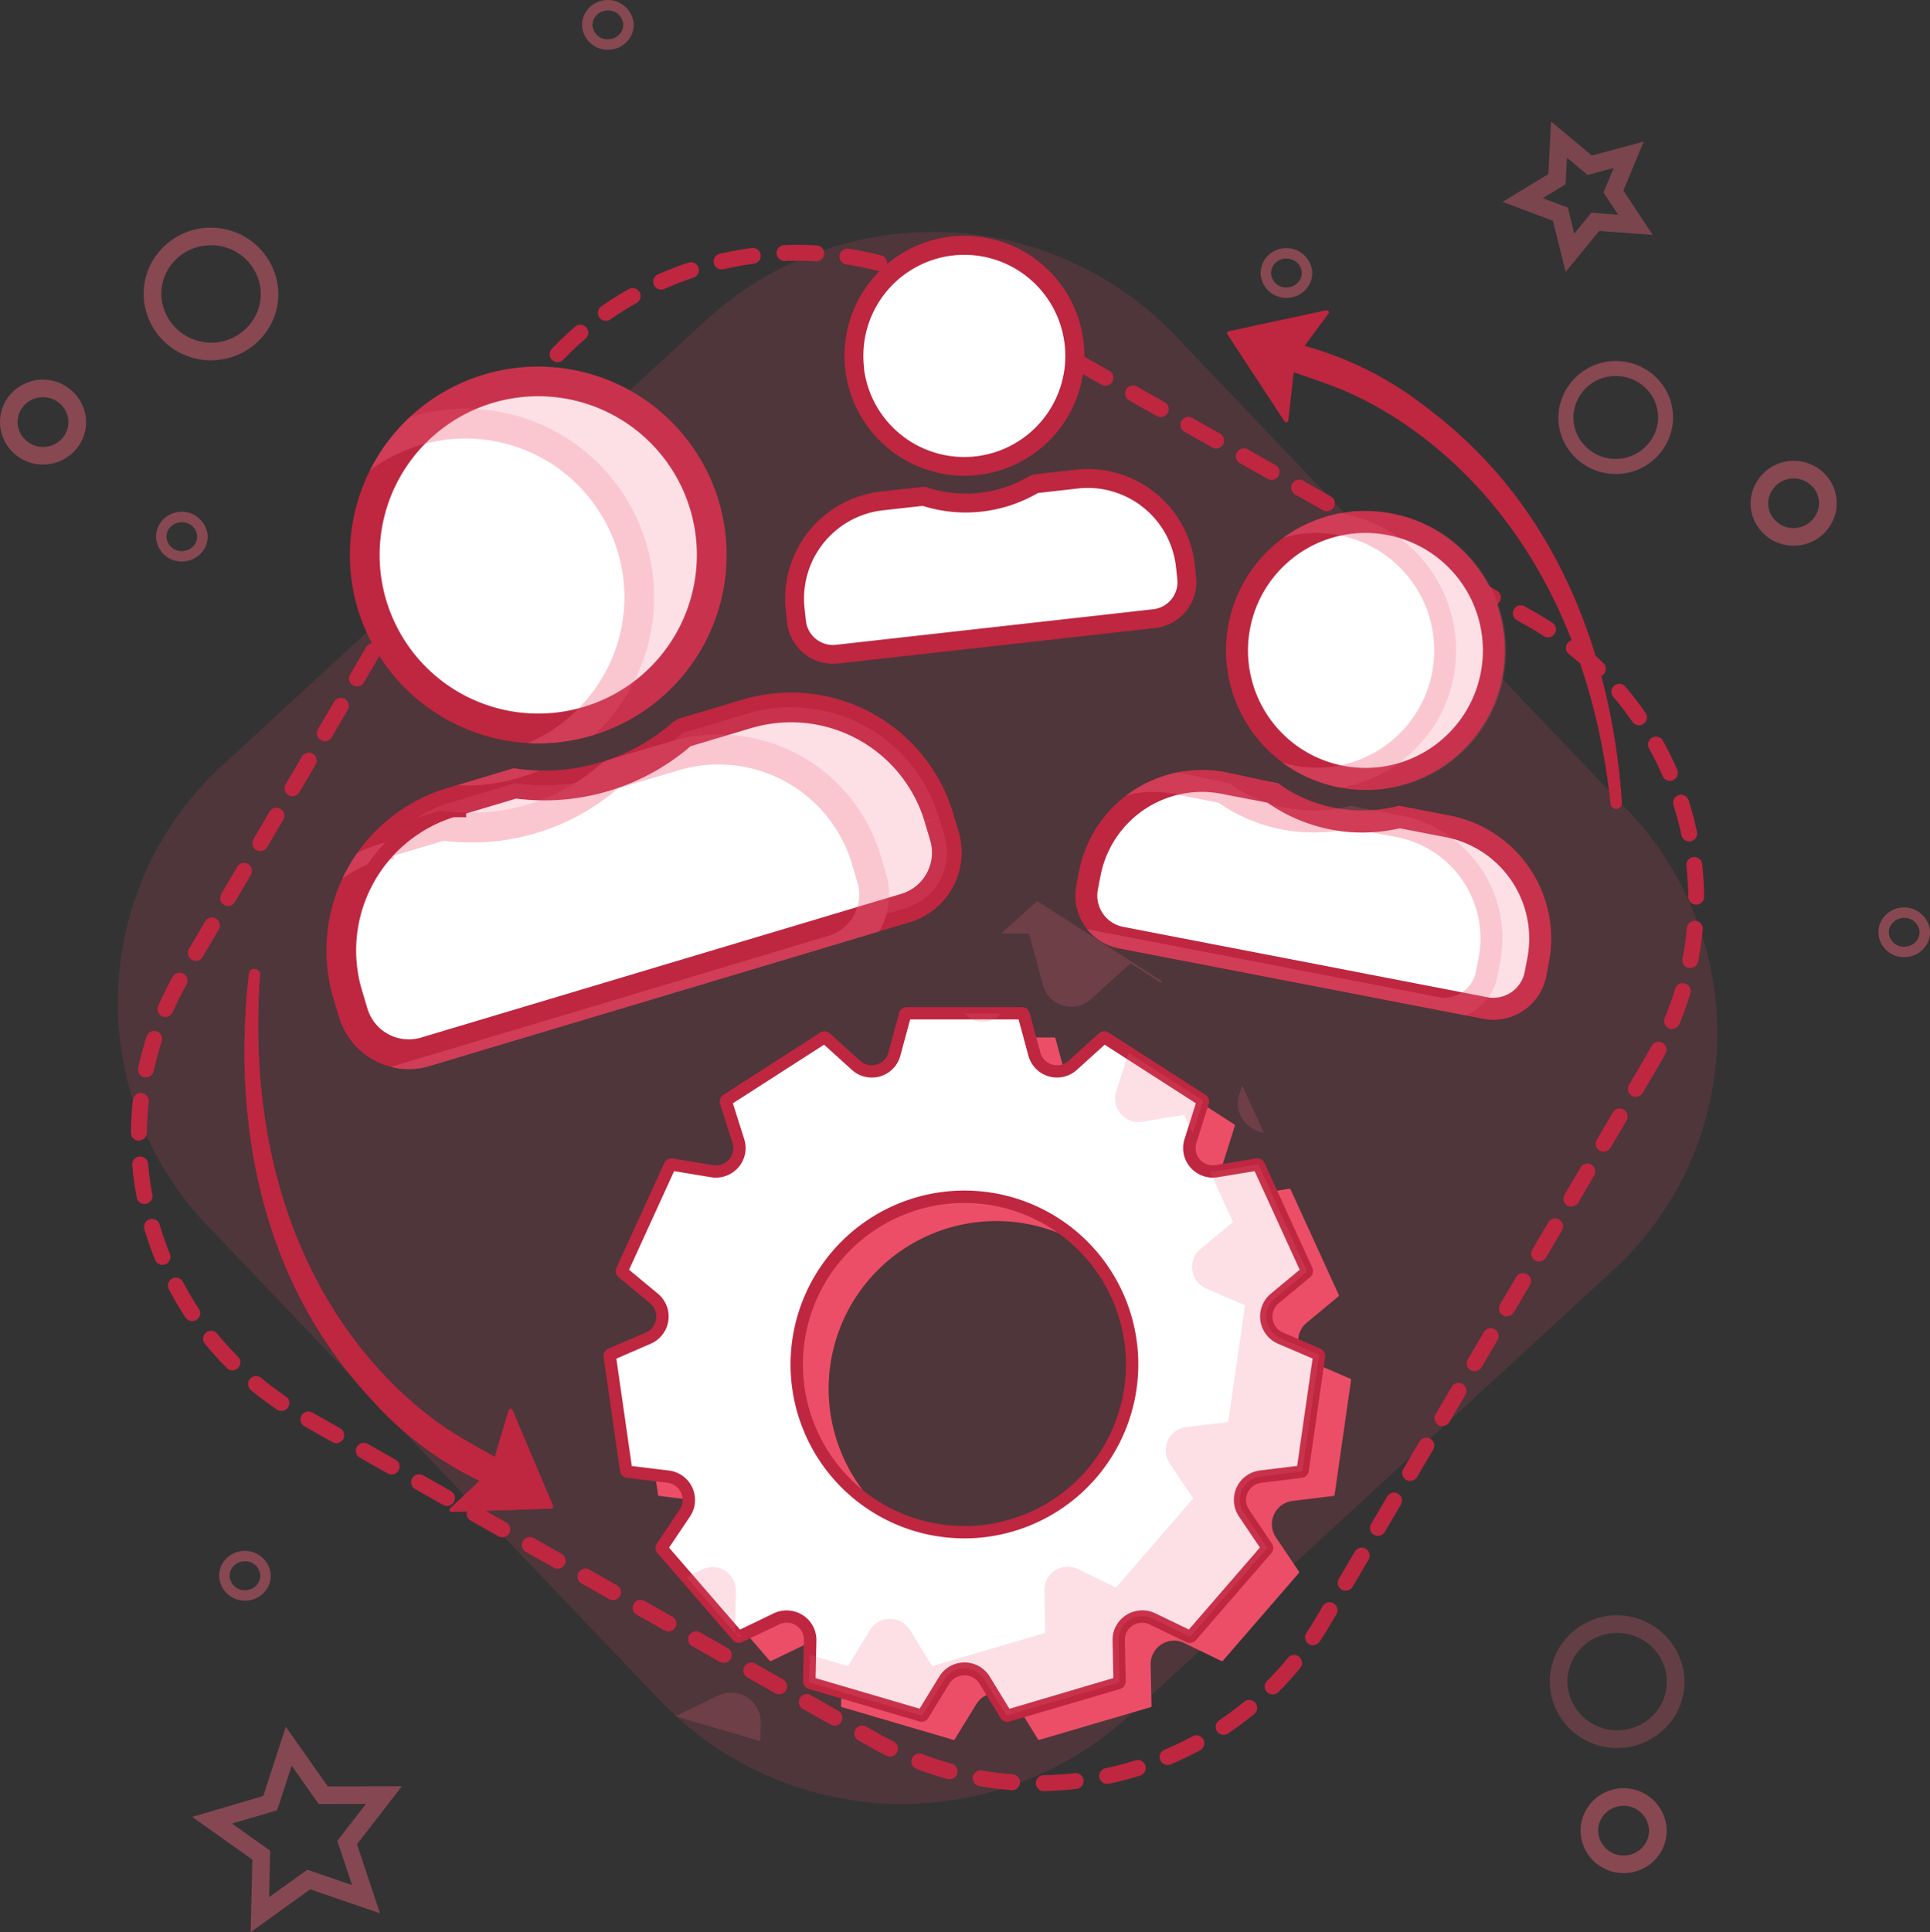 <svg xmlns="http://www.w3.org/2000/svg" width="160" height="160.141" viewBox="0 0 160 160.141">
    <rect x="0" y="0" width="160" height="160.141" fill="#333333" stroke="none"/>
    <defs>
        <style>
            .prefix__cls-2{fill:#f7657d;isolation:isolate;opacity:.429}.prefix__cls-5{fill:#bf2640}.prefix__cls-7{fill:#fff}.prefix__cls-8{opacity:.2}.prefix__cls-9{fill:#f1647d}
        </style>
    </defs>
    <g id="prefix__Group_11270" data-name="Group 11270" transform="translate(-1525.756 -386.072)">
        <g id="prefix__Group_6942" data-name="Group 6942" transform="translate(1525.756 386.072)">
            <path id="prefix__Rectangle_1795" d="M1620.638 408.9l37.557 39.406a26.664 26.664 0 01-1.273 38.155l-40.1 36.9a27.816 27.816 0 01-38.83-1.251l-37.561-39.41a26.666 26.666 0 011.273-38.156l40.1-36.9a27.815 27.815 0 0138.834 1.256z" data-name="Rectangle 1795" transform="translate(-1523.247 -381.134)" style="opacity:.15;fill:#ed4e67"/>
            <path id="prefix__Path_8570" d="M1626.691 503.242a3.558 3.558 0 01-3.538-3.088 3.461 3.461 0 01.715-2.576 3.582 3.582 0 016.367 1.714 3.457 3.457 0 01-.715 2.577 3.556 3.556 0 01-2.391 1.344 3.726 3.726 0 01-.438.029zm0-5.577a2.124 2.124 0 00-1.678.81 2.01 2.01 0 00-.415 1.5 2.123 2.123 0 003.767 1 2.015 2.015 0 00.417-1.5 2.1 2.1 0 00-2.087-1.81z" class="prefix__cls-2" data-name="Path 8570" transform="translate(-1492.091 -347.994)"/>
            <path id="prefix__Path_8571" d="M1542.44 509.443l.141-6.011-4.985-3.539 5.89-1.735 1.868-5.734 3.482 4.939 6.143-.011-3.724 4.8 1.908 5.729-5.784-1.988zm-1.545-9l3.162 2.247-.09 3.858 3.174-2.28 3.705 1.272-1.222-3.666 2.372-3.058-3.916.007-2.239-3.179-1.207 3.7z" data-name="Path 8571" transform="translate(-1521.661 -349.302)" style="opacity:.418;fill:#f7657d;isolation:isolate"/>
            <path id="prefix__Path_8572" d="M1623.547 406.021l-1.052-4.234-4.177-1.571 3.8-2.305.219-4.356 3.382 2.821 4.3-1.153-1.686 4.057 2.436 3.674-4.441-.327zm-1.9-6.112l2.082.782.534 2.155 1.417-1.729 2.229.164-1.222-1.842.848-2.035-2.165.58-1.717-1.433-.112 2.21z" data-name="Path 8572" transform="translate(-1493.753 -383.485)" style="opacity:.369;fill:#f7657d;isolation:isolate"/>
            <path id="prefix__Path_8573" d="M1540.184 411.087a5.561 5.561 0 01-5.535-4.827 5.4 5.4 0 011.114-4.022 5.608 5.608 0 019.965 2.679 5.406 5.406 0 01-1.117 4.025 5.559 5.559 0 01-3.745 2.1 5.86 5.86 0 01-.682.045zm.007-9.536a4.327 4.327 0 00-.507.03 4.115 4.115 0 00-2.769 1.556 3.954 3.954 0 00-.817 2.943 4.15 4.15 0 007.365 1.963 3.959 3.959 0 00.818-2.946 4.1 4.1 0 00-4.09-3.546z" class="prefix__cls-2" data-name="Path 8573" transform="translate(-1522.696 -381.225)"/>
            <path id="prefix__Path_8574" d="M1529.321 416.489a3.556 3.556 0 01-3.538-3.089 3.457 3.457 0 01.716-2.577 3.582 3.582 0 016.365 1.717 3.454 3.454 0 01-.715 2.577 3.556 3.556 0 01-2.393 1.346 3.694 3.694 0 01-.435.026zm0-5.577a2.138 2.138 0 00-.26.016 2.11 2.11 0 00-1.417.794 2.012 2.012 0 00-.416 1.5 2.123 2.123 0 003.767 1 2.012 2.012 0 00.417-1.5 2.1 2.1 0 00-2.087-1.81z" class="prefix__cls-2" data-name="Path 8574" transform="translate(-1525.756 -377.988)"/>
            <path id="prefix__Path_8575" d="M1626.511 417.668a5.013 5.013 0 01-.581-.035 4.73 4.73 0 01-3.188-1.793 4.6 4.6 0 01-.949-3.425 4.775 4.775 0 018.484-2.282 4.6 4.6 0 01.949 3.425 4.735 4.735 0 01-4.715 4.11zm0-8.119a3.49 3.49 0 00-3.481 3.02 3.368 3.368 0 00.7 2.506 3.532 3.532 0 006.27-1.671 3.372 3.372 0 00-.7-2.507 3.5 3.5 0 00-2.358-1.323 3.564 3.564 0 00-.435-.025z" class="prefix__cls-2" data-name="Path 8575" transform="translate(-1492.564 -378.385)"/>
            <path id="prefix__Path_8576" d="M1637.171 421.489a3.688 3.688 0 01-.436-.026 3.556 3.556 0 01-2.393-1.346 3.462 3.462 0 01-.715-2.577 3.584 3.584 0 016.367-1.717 3.46 3.46 0 01.714 2.577 3.557 3.557 0 01-3.537 3.089zm-2.1-3.767a2.01 2.01 0 00.417 1.5 2.124 2.124 0 003.768-1 2.021 2.021 0 00-.417-1.5 2.124 2.124 0 00-3.768 1z" class="prefix__cls-2" data-name="Path 8576" transform="translate(-1488.469 -376.26)"/>
            <path id="prefix__Path_8577" d="M1609.505 529.312a.66.66 0 01-.012-1.32c.85-.015 1.714-.071 2.569-.168a.652.652 0 01.731.58.66.66 0 01-.581.729c-.9.1-1.8.163-2.7.179zm-2.634-.077h-.052c-.895-.07-1.8-.182-2.679-.336a.66.66 0 01.226-1.3c.842.148 1.7.256 2.554.32a.66.66 0 01-.049 1.318zm7.867-.519a.659.659 0 01-.135-1.3c.841-.179 1.678-.4 2.49-.651a.66.66 0 01.395 1.26c-.852.266-1.731.5-2.611.682a.68.68 0 01-.138.008zm-13.059-.385a.71.71 0 01-.175-.023c-.861-.238-1.725-.521-2.566-.841a.66.66 0 01.471-1.233c.8.305 1.624.575 2.445.8a.66.66 0 01-.175 1.3zm18.09-1.187a.659.659 0 01-.256-1.268c.787-.331 1.569-.7 2.323-1.109a.659.659 0 11.624 1.161c-.79.425-1.611.817-2.437 1.164a.654.654 0 01-.254.051zm-23.011-.69a.657.657 0 01-.294-.069q-.71-.353-1.413-.75l-.936-.53a.66.66 0 01.651-1.148l.935.53q.668.377 1.349.716a.66.66 0 01-.293 1.25zm27.648-1.806a.66.66 0 01-.367-1.207c.713-.478 1.408-.995 2.066-1.535a.66.66 0 01.84 1.019c-.693.569-1.423 1.112-2.172 1.612a.656.656 0 01-.367.11zm-32.259-.758a.667.667 0 01-.326-.086l-2.295-1.3a.659.659 0 11.651-1.147l2.295 1.3a.66.66 0 01-.326 1.234zm36.328-2.588a.651.651 0 01-.465-.194.658.658 0 010-.933c.6-.6 1.184-1.245 1.728-1.907a.659.659 0 111.02.836c-.57.7-1.181 1.371-1.815 2.005a.664.664 0 01-.467.191zm-40.917-.016a.666.666 0 01-.326-.086l-2.294-1.3a.66.66 0 11.651-1.148l2.294 1.3a.66.66 0 01-.326 1.234zm-4.589-2.6a.653.653 0 01-.326-.086l-2.294-1.3a.659.659 0 11.651-1.147l2.295 1.3a.659.659 0 01-.326 1.233zm48.848-1.457a.647.647 0 01-.367-.112.66.66 0 01-.181-.915q.42-.624.8-1.281l.55-.937a.66.66 0 011.139.669l-.551.937q-.405.688-.846 1.347a.66.66 0 01-.544.287zm-53.437-1.147a.66.66 0 01-.327-.086l-2.295-1.3a.66.66 0 11.653-1.147l2.295 1.3a.659.659 0 01-.326 1.233zm-4.592-2.6a.666.666 0 01-.326-.086l-2.295-1.3a.66.66 0 01.653-1.147l2.295 1.3a.66.66 0 01-.327 1.234zm60.74-.776a.655.655 0 01-.334-.091.662.662 0 01-.235-.9l1.338-2.274a.66.66 0 011.137.669l-1.336 2.274a.659.659 0 01-.569.316zm-65.329-1.827a.652.652 0 01-.326-.086l-2.295-1.3a.66.66 0 11.651-1.148l2.3 1.3a.659.659 0 01-.327 1.233zm-4.589-2.6a.668.668 0 01-.326-.086l-2.294-1.3a.659.659 0 11.651-1.147l2.294 1.3a.66.66 0 01-.326 1.234zm72.592-.118a.661.661 0 01-.569-.994l1.336-2.274a.66.66 0 011.138.669l-1.338 2.274a.657.657 0 01-.569.314zm-77.181-2.486a.653.653 0 01-.326-.086l-2.295-1.3a.66.66 0 11.651-1.148l2.295 1.3a.659.659 0 01-.326 1.233zm79.853-2.064a.661.661 0 01-.569-.993l1.336-2.274a.66.66 0 011.139.668l-1.336 2.274a.659.659 0 01-.569.314zm-84.441-.54a.665.665 0 01-.326-.086l-2.295-1.3a.66.66 0 11.651-1.148l2.295 1.3a.66.66 0 01-.326 1.234zm-4.589-2.6a.653.653 0 01-.326-.086l-2.3-1.3a.66.66 0 11.653-1.147l2.294 1.3a.659.659 0 01-.326 1.233zm91.7-1.4a.654.654 0 01-.334-.091.661.661 0 01-.235-.9l1.338-2.276a.659.659 0 011.137.668l-1.337 2.276a.659.659 0 01-.566.303zm-96.249-1.269a.668.668 0 01-.37-.113c-.747-.506-1.475-1.05-2.162-1.618a.66.66 0 01.841-1.017c.654.541 1.347 1.06 2.06 1.541a.66.66 0 01-.369 1.207zm98.923-3.28a.661.661 0 01-.569-.994l1.336-2.274a.66.66 0 011.138.668l-1.338 2.274a.656.656 0 01-.564.304zm-102.986-.077a.651.651 0 01-.467-.2c-.634-.638-1.242-1.314-1.809-2.008a.659.659 0 111.023-.833c.538.661 1.118 1.3 1.721 1.911a.66.66 0 01-.468 1.125zm-3.328-4.086a.658.658 0 01-.55-.295c-.5-.754-.964-1.537-1.379-2.325a.66.66 0 111.167-.615c.4.751.837 1.494 1.312 2.212a.659.659 0 01-.549 1.023zm108.986-.388a.661.661 0 01-.569-.994l1.336-2.274a.66.66 0 011.139.669l-1.337 2.274a.661.661 0 01-.565.307zm-111.449-4.271a.662.662 0 01-.611-.41c-.342-.841-.642-1.7-.894-2.553a.66.66 0 011.268-.37 25.108 25.108 0 00.849 2.425.66.66 0 01-.363.859.648.648 0 01-.245.03zm114.122-.279a.659.659 0 01-.569-.993l1.338-2.274a.66.66 0 011.137.669l-1.336 2.274a.66.66 0 01-.567.303zm2.674-4.549a.661.661 0 01-.569-.993l1.337-2.276a.66.66 0 011.138.667l-1.337 2.276a.655.655 0 01-.566.308zm-118.289-.223a.66.66 0 01-.646-.536c-.17-.89-.295-1.79-.374-2.678a.66.66 0 011.315-.116c.076.845.194 1.7.355 2.546a.662.662 0 01-.65.783zm120.962-4.325a.661.661 0 01-.569-.994l1.336-2.274a.66.66 0 011.139.667l-1.337 2.274a.66.66 0 01-.566.308zm-121.431-.92h-.005a.661.661 0 01-.654-.668 27 27 0 01.166-2.7.66.66 0 011.312.147 25.633 25.633 0 00-.158 2.566.66.66 0 01-.657.636zm124.1-3.629a.661.661 0 01-.569-.993l1.338-2.274c.183-.314.359-.627.529-.945a.659.659 0 111.161.623q-.264.5-.553.989l-1.336 2.274a.659.659 0 01-.563.306zm-123.515-1.605a.728.728 0 01-.14-.015.659.659 0 01-.5-.783 26.641 26.641 0 01.7-2.612.659.659 0 111.254.408 25.112 25.112 0 00-.667 2.482.658.658 0 01-.64.5zm126.52-4.018a.648.648 0 01-.253-.051.658.658 0 01-.357-.861 25.219 25.219 0 00.861-2.421.66.66 0 111.265.38c-.26.86-.564 1.717-.907 2.546a.66.66 0 01-.602.387zm-124.9-.993a.639.639 0 01-.265-.057.659.659 0 01-.339-.868c.361-.822.766-1.636 1.2-2.418a.66.66 0 011.152.645c-.42.747-.8 1.521-1.148 2.3a.66.66 0 01-.592.377zm126.415-4.052a.681.681 0 01-.128-.012.66.66 0 01-.522-.772 25.542 25.542 0 00.362-2.545.68.68 0 01.716-.6.659.659 0 01.6.716 27.023 27.023 0 01-.38 2.677.661.661 0 01-.64.515zM1539.2 460.5a.66.66 0 01-.568-.993l1.336-2.276a.659.659 0 011.137.667l-1.336 2.276a.659.659 0 01-.569.326zm2.674-4.549a.653.653 0 01-.334-.092.659.659 0 01-.236-.9l1.336-2.274a.66.66 0 011.138.667l-1.336 2.274a.661.661 0 01-.57.326zm121.709-.11a.661.661 0 01-.66-.654c-.009-.856-.06-1.72-.153-2.566a.659.659 0 111.311-.144 26.833 26.833 0 01.161 2.7.66.66 0 01-.653.667zm-119.036-4.44a.653.653 0 01-.334-.091.661.661 0 01-.236-.9l1.336-2.274a.66.66 0 011.139.669l-1.336 2.274a.662.662 0 01-.571.321zm118.456-.8a.659.659 0 01-.643-.522c-.176-.83-.4-1.666-.658-2.486a.659.659 0 111.256-.4c.274.86.507 1.739.693 2.611a.66.66 0 01-.508.783.683.683 0 01-.143.019zm-115.784-3.753a.658.658 0 01-.568-.993l1.336-2.274a.66.66 0 111.137.669l-1.336 2.274a.66.66 0 01-.57.329zm114.186-1.266a.659.659 0 01-.606-.4 25.338 25.338 0 00-1.136-2.307.66.66 0 011.153-.641 26.926 26.926 0 011.194 2.425.659.659 0 01-.345.867.643.643 0 01-.265.06zm-111.514-3.282a.661.661 0 01-.569-.993l1.336-2.276a.66.66 0 011.139.668l-1.336 2.276a.66.66 0 01-.57.325zm108.954-1.323a.662.662 0 01-.544-.285 25.221 25.221 0 00-1.565-2.039.659.659 0 111-.855 26.813 26.813 0 011.647 2.144.66.66 0 01-.542 1.035zm-106.281-3.226a.653.653 0 01-.334-.092.66.66 0 01-.236-.9l1.335-2.274a.66.66 0 011.138.668l-1.335 2.274a.66.66 0 01-.568.328zm102.869-.79a.659.659 0 01-.457-.184c-.612-.592-1.265-1.163-1.938-1.7a.659.659 0 11.821-1.032c.705.56 1.39 1.159 2.033 1.779a.66.66 0 01-.459 1.134zm-4.129-3.273a.655.655 0 01-.359-.106q-.65-.422-1.333-.809l-.9-.513a.66.66 0 01.653-1.147l.9.513c.476.272.945.553 1.4.849a.66.66 0 01-.359 1.212zm-96.069-.487a.66.66 0 01-.568-.993l1.336-2.274a.659.659 0 111.137.667l-1.337 2.274a.658.658 0 01-.568.33zm91.5-2.156a.669.669 0 01-.327-.086l-2.294-1.3a.66.66 0 01.653-1.147l2.294 1.3a.66.66 0 01-.325 1.234zm-88.83-2.394a.659.659 0 01-.569-.993l1.337-2.274a.66.66 0 011.138.669l-1.336 2.274a.66.66 0 01-.566.328zm84.24-.21a.651.651 0 01-.326-.086l-2.295-1.3a.66.66 0 01.651-1.148l2.3 1.3a.659.659 0 01-.327 1.233zm-4.589-2.6a.666.666 0 01-.326-.086l-2.295-1.3a.659.659 0 11.651-1.147l2.295 1.3a.66.66 0 01-.325 1.234zm-76.978-1.736a.653.653 0 01-.334-.092.66.66 0 01-.235-.9l1.336-2.274a.66.66 0 011.139.669l-1.336 2.274a.659.659 0 01-.566.325zm72.387-.868a.652.652 0 01-.326-.086l-2.294-1.3a.66.66 0 11.655-1.151l2.294 1.3a.659.659 0 01-.326 1.233zm-4.589-2.6a.652.652 0 01-.326-.086l-2.294-1.3a.659.659 0 11.651-1.147l2.295 1.3a.659.659 0 01-.326 1.233zm-65.126-1.077a.66.66 0 01-.568-.994l1.336-2.274a.659.659 0 011.137.667l-1.337 2.274a.66.66 0 01-.563.325zm60.537-1.526a.666.666 0 01-.326-.086l-2.3-1.3a.66.66 0 01.653-1.148l2.294 1.3a.66.66 0 01-.326 1.234zm-4.589-2.6a.66.66 0 01-.327-.086l-2.295-1.3a.66.66 0 01.653-1.148l2.295 1.3a.66.66 0 01-.326 1.233zm-53.258-.41a.66.66 0 01-.556-1.015c.48-.752 1.005-1.494 1.562-2.2a.66.66 0 011.039.814c-.531.676-1.032 1.382-1.49 2.1a.657.657 0 01-.55.295zm48.667-2.194a.653.653 0 01-.326-.086l-2.294-1.3a.66.66 0 01.653-1.148l2.295 1.3a.659.659 0 01-.327 1.233zm-45.415-1.949a.661.661 0 01-.475-1.117c.623-.649 1.284-1.274 1.965-1.857a.66.66 0 01.857 1 25.714 25.714 0 00-1.87 1.768.66.66 0 01-.469.2zm40.826-.654a.667.667 0 01-.326-.086l-2.295-1.3a.659.659 0 11.651-1.147l2.294 1.3a.66.66 0 01-.326 1.234zm-4.589-2.6a.653.653 0 01-.326-.086l-2.294-1.3a.66.66 0 11.651-1.148l2.294 1.3a.659.659 0 01-.325 1.233zm-32.233-.172a.659.659 0 01-.378-1.2c.735-.515 1.5-1 2.285-1.441a.66.66 0 01.649 1.149c-.744.42-1.478.883-2.177 1.371a.656.656 0 01-.375.111zm27.607-2.36a.648.648 0 01-.281-.063c-.774-.363-1.573-.694-2.378-.984a.659.659 0 11.444-1.241c.845.3 1.685.649 2.5 1.032a.659.659 0 01-.281 1.256zm-23.02-.23a.659.659 0 01-.268-1.262c.823-.365 1.67-.694 2.518-.977a.66.66 0 01.419 1.252c-.809.269-1.618.583-2.4.931a.648.648 0 01-.265.045zm18.061-1.548a.669.669 0 01-.161-.02c-.833-.21-1.682-.382-2.523-.513a.659.659 0 11.2-1.3c.884.135 1.774.316 2.647.537a.659.659 0 01-.161 1.3zm-13.066-.122a.66.66 0 01-.148-1.3c.874-.2 1.767-.366 2.654-.484a.659.659 0 11.176 1.307c-.848.114-1.7.269-2.534.463a.715.715 0 01-.143.003zm7.859-.677h-.036a25.681 25.681 0 00-2.574-.023.66.66 0 01-.051-1.319c.9-.035 1.8-.027 2.7.024a.66.66 0 01-.037 1.319z" class="prefix__cls-5" data-name="Path 8577" transform="translate(-1522.967 -380.861)"/>
            <path id="prefix__Path_8578" d="M1643.609 446.082a2.113 2.113 0 01-2.118-1.807 2 2 0 01.413-1.5 2.161 2.161 0 013.826.988 2 2 0 01-.413 1.494 2.135 2.135 0 01-1.449.806 2.421 2.421 0 01-.259.019zm0-3.258a1.316 1.316 0 00-1.026.489 1.137 1.137 0 00-.238.85 1.251 1.251 0 001.42 1.044 1.273 1.273 0 00.867-.479 1.137 1.137 0 00.238-.85 1.25 1.25 0 00-1.258-1.054z" class="prefix__cls-2" data-name="Path 8578" transform="translate(-1485.747 -366.749)"/>
            <path id="prefix__Path_8579" d="M1626.808 496.554a5.564 5.564 0 01-5.537-4.827 5.409 5.409 0 011.115-4.024 5.608 5.608 0 019.964 2.681 5.4 5.4 0 01-1.114 4.024 5.645 5.645 0 01-4.428 2.146zm.005-9.536a4.317 4.317 0 00-.507.03 4.12 4.12 0 00-2.77 1.554 3.955 3.955 0 00-.818 2.943 4.15 4.15 0 007.367 1.963 3.958 3.958 0 00.817-2.943 4.1 4.1 0 00-4.089-3.547z" data-name="Path 8579" transform="translate(-1492.747 -351.675)" style="opacity:.25;fill:#f7657d;isolation:isolate"/>
            <path id="prefix__Path_8580" d="M1563.753 390.193a2.114 2.114 0 01-2.118-1.807 1.993 1.993 0 01.413-1.494 2.16 2.16 0 013.825.986 1.987 1.987 0 01-.412 1.492 2.135 2.135 0 01-1.449.807 2.368 2.368 0 01-.259.016zm0-3.258a1.321 1.321 0 00-1.028.49 1.133 1.133 0 00-.236.849 1.251 1.251 0 001.42 1.044 1.279 1.279 0 00.868-.479 1.14 1.14 0 00.237-.849 1.248 1.248 0 00-1.258-1.055z" class="prefix__cls-2" data-name="Path 8580" transform="translate(-1513.357 -386.072)"/>
            <path id="prefix__Path_8581" d="M1605.552 405.476a2.112 2.112 0 01-2.118-1.807 2 2 0 01.413-1.5 2.161 2.161 0 013.826.986 2 2 0 01-.414 1.5 2.135 2.135 0 01-1.448.8 2.412 2.412 0 01-.259.021zm0-3.258c-.052 0-.105 0-.159.009a1.28 1.28 0 00-.868.479 1.149 1.149 0 00-.238.852 1.253 1.253 0 001.421 1.043 1.275 1.275 0 00.867-.478 1.139 1.139 0 00.238-.852 1.249 1.249 0 00-1.258-1.053z" class="prefix__cls-2" data-name="Path 8581" transform="translate(-1498.905 -380.788)"/>
            <path id="prefix__Path_8582" d="M1537.506 421.714a2.115 2.115 0 01-2.118-1.806 2 2 0 01.413-1.5 2.162 2.162 0 013.826.988 1.99 1.99 0 01-.413 1.494 2.139 2.139 0 01-1.449.806 2.381 2.381 0 01-.259.018zm0-3.258a1.32 1.32 0 00-1.027.488 1.143 1.143 0 00-.237.852 1.252 1.252 0 001.42 1.043 1.276 1.276 0 00.868-.478 1.144 1.144 0 00.237-.852 1.247 1.247 0 00-1.259-1.053z" class="prefix__cls-2" data-name="Path 8582" transform="translate(-1522.432 -375.174)"/>
            <path id="prefix__Path_8583" d="M1541.395 485.712a2.116 2.116 0 01-2.12-1.807 2.006 2.006 0 01.414-1.5 2.161 2.161 0 013.826.986 2 2 0 01-.414 1.5 2.134 2.134 0 01-1.448.806 2.4 2.4 0 01-.258.015zm0-3.259a1.308 1.308 0 00-.16.011 1.282 1.282 0 00-.867.478 1.148 1.148 0 00-.238.853 1.256 1.256 0 001.421 1.043 1.275 1.275 0 00.867-.479 1.142 1.142 0 00.238-.85 1.25 1.25 0 00-1.256-1.056z" class="prefix__cls-2" data-name="Path 8583" transform="translate(-1521.087 -353.047)"/>
        </g>
        <g id="prefix__Group_10204" data-name="Group 10204" transform="translate(1546.027 405.625)">
            <g id="prefix__Group_10193" data-name="Group 10193" transform="translate(6.784)">
                <g id="prefix__Group_10192" data-name="Group 10192">
                    <g id="prefix__Group_5993" data-name="Group 5993">
                        <g id="prefix__Group_5989" data-name="Group 5989" transform="translate(38.032)">
                            <g id="prefix__Group_10185" data-name="Group 10185">
                                <path id="prefix__Path_3018-2" d="M1607.1 427.737l.109 1.011a3.053 3.053 0 01-2.693 3.372l-26.285 2.945a3.051 3.051 0 01-3.371-2.693l-.109-1.012a8.139 8.139 0 017.174-8.994l3.48-.389a11.083 11.083 0 009.214-1.032l3.48-.392a8.138 8.138 0 019 7.173zm-27.425-16.376a9.156 9.156 0 1110.119 8.08 9.158 9.158 0 01-10.117-8.069z" class="prefix__cls-7" data-name="Path 3018-2" transform="translate(-1573.92 -400.4)"/>
                                <path id="prefix__Path_8584" d="M1577.913 436.064a3.84 3.84 0 01-3.625-3.4l-.111-1.015a8.934 8.934 0 017.866-9.858l3.652-.408.163.054a10.284 10.284 0 008.562-.96l.318-.108 3.479-.39a8.932 8.932 0 019.856 7.774l.018.159.1.955a3.839 3.839 0 01-3.384 4.235l-26.286 2.943a3.708 3.708 0 01-.608.019zm7.617-13.087l-3.313.369a7.367 7.367 0 00-6.483 8.13l.11 1.015a2.256 2.256 0 002.506 2l26.284-2.945a2.265 2.265 0 002-2.506l-.113-1.042a7.358 7.358 0 00-8.13-6.461l-3.313.373a11.875 11.875 0 01-9.548 1.067zm2.976-2.506a9.959 9.959 0 01-9.4-8.811l.778-.1-.778.086a9.944 9.944 0 119.4 8.823zm.876-18.293a8.537 8.537 0 00-1.334.043 8.373 8.373 0 00-7.388 9.253v.135a8.379 8.379 0 108.719-9.431z" class="prefix__cls-5" data-name="Path 8584" transform="translate(-1574.121 -400.602)"/>
                            </g>
                        </g>
                        <g id="prefix__Group_5990" data-name="Group 5990" transform="translate(0 10.823)">
                            <g id="prefix__Group_10186" data-name="Group 10186">
                                <path id="prefix__Path_3019-2" d="M1596.326 445.714l.455 1.53a4.8 4.8 0 01-3.218 5.971l-39.82 11.913a4.8 4.8 0 01-5.969-3.219l-.459-1.53a12.788 12.788 0 018.585-15.917l5.275-1.576a17.4 17.4 0 0013.956-4.188l5.274-1.577a12.789 12.789 0 0115.916 8.587zm-47-17.643a14.387 14.387 0 1117.908 9.658 14.387 14.387 0 01-17.908-9.658z" class="prefix__cls-7" data-name="Path 3019-2" transform="translate(-1545.544 -408.328)"/>
                                <path id="prefix__Path_8585" d="M1552.691 466.877a6.041 6.041 0 01-5.78-4.3l-.46-1.531a14.038 14.038 0 019.411-17.452l5.537-1.655.268.038a16.155 16.155 0 0012.965-3.891l.463-.257 5.276-1.576a14.029 14.029 0 0117.451 9.412l.458 1.539a6.037 6.037 0 01-4.044 7.5l-39.823 11.914a6.008 6.008 0 01-1.722.259zm3.709-20.868a11.572 11.572 0 00-7.587 14.334l.458 1.53a3.578 3.578 0 004.436 2.393l39.822-11.914a3.571 3.571 0 002.39-4.438l-.456-1.531 1.182-.351-1.184.345a11.563 11.563 0 00-14.381-7.76l-5.021 1.5a18.61 18.61 0 01-14.465 4.34l-4.141 1.238v.315zm7.041-6.126a15.658 15.658 0 01-14.975-11.143 15.613 15.613 0 1114.975 11.143zm-12.612-11.849a13.15 13.15 0 101.023-10.016 13.175 13.175 0 00-1.023 10.016z" class="prefix__cls-5" data-name="Path 8585" transform="translate(-1545.861 -408.644)"/>
                            </g>
                        </g>
                        <g id="prefix__Group_5990-2" class="prefix__cls-8" data-name="Group 5990" transform="translate(1.345 10.822)">
                            <g id="prefix__Group_10187" data-name="Group 10187">
                                <path id="prefix__Path_3019-2-2" d="M1595.741 447.241l-.444-1.521-.013-.013a12.771 12.771 0 00-15.907-8.586l-5.277 1.579c-.256.215-.511.431-.767.633a17.407 17.407 0 01-13.188 3.553l-5.275 1.574a12.44 12.44 0 00-2.894 1.278l2.046-.619.269.04a14.556 14.556 0 002.019.148l-.215.067v.323h-1.05a10.919 10.919 0 00-2.543 1.157l-.027.013a11.463 11.463 0 00-2.7 2.315h.31v-.31l4.145-1.238a18.627 18.627 0 0014.467-4.347l5.02-1.494a11.556 11.556 0 0114.372 7.751l1.184-.336-1.184.35.458 1.534a3.563 3.563 0 01-.969 3.607l1.911-.565 1.467-.444 1.575-.471a4.79 4.79 0 003.21-5.978zm-19.877-27.413a14.389 14.389 0 00-17.912-9.662 14.179 14.179 0 00-7.55 5.4 15.152 15.152 0 011.884-.727c.135-.04.256-.081.39-.108a13.183 13.183 0 0115.988 8.936 13.049 13.049 0 01-1.023 10.012 13.226 13.226 0 01-2.207 2.988 12.114 12.114 0 01-1.857 1.574 11.748 11.748 0 002.5-.484.39.39 0 00.121-.027 13.142 13.142 0 002.382-.955 14.369 14.369 0 007.284-16.947z" class="prefix__cls-9" data-name="Path 3019-2" transform="translate(-1545.854 -408.327)"/>
                                <path id="prefix__Path_8586" d="M1549.861 448.258a.013.013 0 00-.013.013 11.146 11.146 0 00-1.763.686 13.28 13.28 0 00-1.224 2.113 10.361 10.361 0 012.073-1.157 11.718 11.718 0 011.467-1.817zm11.466-6.271l-.269-.04-4.683 1.4a6.081 6.081 0 00.7.027 15.623 15.623 0 004.468-.659 16.68 16.68 0 001.628-.579 14.4 14.4 0 01-1.844-.149zm19.056-4.549l-5.275 1.574c-.256.215-.511.431-.767.633a3.149 3.149 0 00-.336.094l-5.275 1.574-.458.269a14.521 14.521 0 01-2.167 1.6 17.443 17.443 0 01-4.952.014l-5.275 1.574a12.442 12.442 0 00-2.894 1.278l2.046-.619.269.04a14.557 14.557 0 002.019.148l3.93-1.171a15.058 15.058 0 002.045.135 16.091 16.091 0 003.23-.215.013.013 0 00.013-.013 18.275 18.275 0 008.33-3.566 10.339 10.339 0 00.848-.673l3.149-.942 1.87-.552a11.566 11.566 0 0114.386 7.751l1.171-.35a12.771 12.771 0 00-15.907-8.583zm16.364 10.12l-.444-1.521-.013-.013-1.171.363.458 1.521a3.572 3.572 0 01-2.4 4.441l-1.009.31-1.279.377-1.346.4a3.488 3.488 0 01-.969 1.575 3.381 3.381 0 01-1.413.821l-36.281 10.86a5.927 5.927 0 001.467.188 5.784 5.784 0 001.709-.256l35.137-10.51 2.14-.632a5.742 5.742 0 00.619-1.48l1.575-.471a4.79 4.79 0 003.22-5.973zm-18.692-27.776a15.645 15.645 0 00-25.637-6.944 16.028 16.028 0 00-3.082 4.01l-.2.4a12.621 12.621 0 012.274-1.373 15.164 15.164 0 011.884-.727c.135-.04.256-.081.391-.108a13.211 13.211 0 011.884-1.588 12.909 12.909 0 012.355-1.292A13.166 13.166 0 011571 434.787a13.259 13.259 0 01-2.261 1.359 15.122 15.122 0 01-1.884.727c-.134.04-.282.081-.417.108a12.108 12.108 0 01-1.857 1.574 12.363 12.363 0 01-2.342 1.292q.424.04.848.04a14.709 14.709 0 001.87-.121 14.862 14.862 0 002.6-.538c.054-.013.121-.04.175-.054a15.634 15.634 0 0010.322-19.392z" class="prefix__cls-9" data-name="Path 8586" transform="translate(-1546.86 -408.643)"/>
                            </g>
                        </g>
                        <g id="prefix__Group_5990-3" class="prefix__cls-8" data-name="Group 5990" transform="translate(1.345 14.307)">
                            <g id="prefix__Group_10188" data-name="Group 10188">
                                <path id="prefix__Path_3019-2-3" d="M1549.861 447.042a.013.013 0 00-.013.013 11.152 11.152 0 00-1.763.686 13.278 13.278 0 00-1.224 2.113 10.358 10.358 0 012.073-1.157 11.716 11.716 0 011.467-1.817zm40.87 2.786l-.458-1.521-1.184.35.458 1.534a3.563 3.563 0 01-.969 3.607 3.382 3.382 0 01-1.413.821l-36.281 10.86a5.926 5.926 0 001.467.188 5.785 5.785 0 001.709-.256l35.14-10.511a4.9 4.9 0 001.292-1.669 4.715 4.715 0 00.4-1.413 4.594 4.594 0 00-.161-1.99zm-15.866-10.255c-.175.04-.336.081-.511.135l-5.275 1.575a16.163 16.163 0 01-2.544 1.857.013.013 0 01-.013.014 17.351 17.351 0 01-11.4 2.315l-1.615.484-.027.013a11.466 11.466 0 00-2.7 2.315h.31v-.31l4.145-1.238a18.627 18.627 0 0014.467-4.347l5.02-1.494a11.556 11.556 0 0114.372 7.751l1.184-.336v-.013a12.79 12.79 0 00-15.413-8.721zm-4.024-17.158a14.355 14.355 0 00-15.274-10.174 12.308 12.308 0 00-2.49.471c-.04.013-.094.027-.135.04a13.576 13.576 0 00-2.368.942 15.835 15.835 0 00-1.238 1.938l-.2.4a12.625 12.625 0 012.274-1.373 15.173 15.173 0 011.884-.727c.135-.04.256-.081.391-.108a13.183 13.183 0 0115.987 8.936 13.049 13.049 0 01-1.023 10.012 13.232 13.232 0 01-2.207 2.987 12.1 12.1 0 01-1.857 1.574 12.36 12.36 0 01-2.342 1.292q.424.04.848.04a14.709 14.709 0 001.87-.121 12.929 12.929 0 002.126-1.7 15.038 15.038 0 001.655-1.924 14.322 14.322 0 002.099-12.505z" class="prefix__cls-9" data-name="Path 3019-2" transform="translate(-1546.86 -410.913)"/>
                                <path id="prefix__Path_8587" d="M1549.861 447.362a.013.013 0 00-.013.014 11.143 11.143 0 00-1.763.686 13.28 13.28 0 00-1.224 2.113 10.361 10.361 0 012.073-1.157 11.719 11.719 0 011.467-1.817zm42.054 2.436l-.457-1.534a14.027 14.027 0 00-12.6-9.986 13.678 13.678 0 00-4.522.471 3.149 3.149 0 00-.336.094l-5.275 1.574-.458.269a14.523 14.523 0 01-2.167 1.6 14.8 14.8 0 01-2.813 1.4 15.837 15.837 0 01-5.975 1.036l-.215.067v.323h-1.05a10.92 10.92 0 00-2.543 1.157l-.027.013a11.466 11.466 0 00-2.7 2.315h.31v-.31l4.145-1.238a18.627 18.627 0 0014.467-4.347l5.02-1.494a11.556 11.556 0 0114.372 7.751l1.184-.336-1.184.35.458 1.534a3.563 3.563 0 01-.969 3.607 3.381 3.381 0 01-1.413.821l-36.281 10.86a5.927 5.927 0 001.467.188 5.784 5.784 0 001.709-.256l35.137-10.51 2.14-.633a5.743 5.743 0 00.619-1.48 6.389 6.389 0 00.215-1.346 6.22 6.22 0 00-.258-1.958zm-30.589-8.707l-.269-.04-4.683 1.4a6.081 6.081 0 00.7.027 15.623 15.623 0 004.468-.659 16.688 16.688 0 001.628-.579 14.4 14.4 0 01-1.843-.149zm10.7-18.706a15.623 15.623 0 00-14.1-11.116 13.153 13.153 0 00-2.718.081 14.75 14.75 0 00-2.611.538c-.054.013-.121.04-.175.054a16.026 16.026 0 00-3.082 4.01l-.2.4a12.621 12.621 0 012.274-1.373 15.164 15.164 0 011.884-.727c.135-.04.256-.081.391-.108a13.183 13.183 0 0115.987 8.936 13.049 13.049 0 01-1.023 10.012 13.232 13.232 0 01-2.207 2.988 12.1 12.1 0 01-1.857 1.574 12.363 12.363 0 01-2.342 1.292q.424.04.848.04a14.709 14.709 0 001.87-.121 14.862 14.862 0 002.6-.538c.054-.013.121-.04.175-.054a16.182 16.182 0 001.857-2.086 16.659 16.659 0 001.225-1.924c.067-.121.134-.256.188-.377a15.449 15.449 0 001.016-11.501z" class="prefix__cls-9" data-name="Path 8587" transform="translate(-1546.86 -411.233)"/>
                            </g>
                        </g>
                        <g id="prefix__Group_5991" data-name="Group 5991" transform="translate(62.091 22.795)">
                            <g id="prefix__Group_10189" data-name="Group 10189">
                                <path id="prefix__Path_3020-2" d="M1630.135 454.529l-.225 1.163a3.55 3.55 0 01-4.158 2.811l-30.2-5.834a3.55 3.55 0 01-2.811-4.156l.225-1.164a9.462 9.462 0 0111.086-7.5l4 .775a12.873 12.873 0 0010.584 2.046l4 .772a9.465 9.465 0 017.499 11.087zm-24.773-27.682a10.648 10.648 0 118.434 12.475 10.648 10.648 0 01-8.434-12.475z" class="prefix__cls-7" data-name="Path 3020-2" transform="translate(-1591.766 -417.306)"/>
                                <path id="prefix__Path_8588" d="M1626.658 459.713a4.432 4.432 0 01-.845-.081l-30.2-5.834a4.466 4.466 0 01-3.534-5.224l.225-1.163a10.39 10.39 0 0112.152-8.218l4.36.93a11.94 11.94 0 009.836 1.9l.194-.047 4.2.81a10.384 10.384 0 018.218 12.149l-.221 1.161a4.472 4.472 0 01-4.385 3.617zm-24.17-18.886a8.569 8.569 0 00-8.395 6.931l-.225 1.163a2.642 2.642 0 002.091 3.089l30.2 5.834a2.648 2.648 0 003.093-2.09l.223-1.161a8.564 8.564 0 00-6.777-10.015l-3.8-.735a13.771 13.771 0 01-10.972-2.121l-3.806-.736a8.494 8.494 0 00-1.631-.159zm13.567-.164a11.567 11.567 0 01-11.355-13.753 11.559 11.559 0 1111.353 13.753zm-.026-21.3a9.741 9.741 0 00-9.538 7.891 9.737 9.737 0 1011.408-7.712 9.889 9.889 0 00-1.869-.179z" class="prefix__cls-5" data-name="Path 8588" transform="translate(-1592 -417.54)"/>
                            </g>
                        </g>
                        <g id="prefix__Group_5991-2" class="prefix__cls-8" data-name="Group 5991" transform="translate(63.074 22.793)">
                            <g id="prefix__Group_10190" data-name="Group 10190">
                                <path id="prefix__Path_3020-2-2" d="M1622.149 443.454l-2.207-.431-1.79-.35a11.786 11.786 0 01-2.261.35 12.491 12.491 0 01-2.839-.148 12.249 12.249 0 01-2.826-.781h-.013a13.123 13.123 0 01-2.651-1.467l-3.351-.646-.646-.121a8.94 8.94 0 00-3.782.054 8.3 8.3 0 00-2.045.673 8.212 8.212 0 011.615.161l.43.081 3.378.659a13.793 13.793 0 009.932 2.315 12.984 12.984 0 002.7.121l2.14.417a8.563 8.563 0 016.782 10.012l-.229 1.171a2.682 2.682 0 01-3.1 2.086l-27.3-5.275a3.749 3.749 0 00.969.336l28.476 5.491 1.251.242.471.094a3.542 3.542 0 004.158-2.813l.229-1.157a9.45 9.45 0 00-7.491-11.074zm-4.8-25.044a8.8 8.8 0 00-1.548-.175 9.579 9.579 0 00-2.49.175h-.013a9.64 9.64 0 00-2.288.727 1.8 1.8 0 01.269-.013 9.908 9.908 0 011.871.188c.04.013.094.013.134.027a9.726 9.726 0 01.027 19.042 8.393 8.393 0 01-2.328.2 10.229 10.229 0 002.328.74h.014a10.8 10.8 0 002.449.188 10.652 10.652 0 001.575-21.1z" class="prefix__cls-9" data-name="Path 3020-2" transform="translate(-1592.26 -417.304)"/>
                                <path id="prefix__Path_8589" d="M1622.794 442.787l-4.2-.807-.188.04a12.267 12.267 0 01-4.858.175 11.342 11.342 0 01-4.75-1.924 2.206 2.206 0 01-.229-.148l-.848-.175-3.512-.754a10.3 10.3 0 00-3.957.013 9.632 9.632 0 00-2.261.727 9.372 9.372 0 00-1.992 1.184 7.92 7.92 0 012.194-.3h.014a8.213 8.213 0 011.615.161l.431.081a8.047 8.047 0 011.978-.242 8.351 8.351 0 011.628.161l.444.081 3.284.646.08.013c.014.013.041.027.054.04a15.065 15.065 0 002.8 1.48h.013a13.951 13.951 0 003.028.794 12.984 12.984 0 002.705.121 11.8 11.8 0 002.369-.323l1.548.3c.013.013.013.013.027.013l2.234.431c.215.04.417.094.619.148a8.556 8.556 0 016.164 9.864l-.228 1.173a2.645 2.645 0 01-3 2.1c-.027 0-.067-.014-.094-.014l-.942-.188-1.144-.215a2.58 2.58 0 01-1.951.4l-27.305-5.275-1.83-.363a4.2 4.2 0 001.575 1.238 4.108 4.108 0 001.063.35l28.745 5.558 1.453.283a4.456 4.456 0 005.221-3.539l.215-1.157a10.369 10.369 0 00-8.212-12.151zm-4.8-25.031a11.521 11.521 0 00-4.239-.04 11.838 11.838 0 00-2.436.74 10.988 10.988 0 00-1.992 1.077c-.108.067-.2.148-.31.229a8.969 8.969 0 012.463-.39 1.8 1.8 0 01.269-.013 9.912 9.912 0 011.871.188c.04.013.094.013.134.027a9.4 9.4 0 012.032-.215 2.185 2.185 0 01.3.013 9.1 9.1 0 011.575.175c.323.067.632.135.942.229a9.725 9.725 0 01-.04 18.652 8.7 8.7 0 01-2.436.39 8.457 8.457 0 01-2.167-.161c-.054-.014-.121-.027-.175-.04a8.391 8.391 0 01-2.328.2 10.088 10.088 0 01-1.534-.161c-.336-.067-.659-.148-.982-.242a11.976 11.976 0 004.67 2.046.788.788 0 00.175.027h.014a11.557 11.557 0 004.2-22.73z" class="prefix__cls-9" data-name="Path 8589" transform="translate(-1592.73 -417.539)"/>
                            </g>
                        </g>
                        <g id="prefix__Group_5991-3" class="prefix__cls-8" data-name="Group 5991" transform="translate(63.074 22.97)">
                            <g id="prefix__Group_10191" data-name="Group 10191">
                                <path id="prefix__Path_3020-2-3" d="M1620.21 443.912c-.014 0-.014 0-.027-.013a10.412 10.412 0 00-1.6-.444l-2.22-.431-1.777-.35a7.063 7.063 0 01-1.063.2 11.742 11.742 0 01-2.988.135h-.013a12.907 12.907 0 01-6.217-2.18c-.108-.054-.2-.135-.309-.2l-3.741-.713-.255-.054a8.472 8.472 0 00-2.005-.161 9.373 9.373 0 00-1.992 1.184 7.921 7.921 0 012.194-.3h.014a8.211 8.211 0 011.615.161l.431.081 3.378.659a13.793 13.793 0 009.931 2.315 12.982 12.982 0 002.705.121l2.14.417a8.563 8.563 0 016.782 10.012l-.229 1.171a2.682 2.682 0 01-3.1 2.086l-27.305-5.275-1.83-.363a4.2 4.2 0 001.575 1.238l27.386 5.289a3.484 3.484 0 002.315-.336 3.206 3.206 0 00.956-.74 3.516 3.516 0 00.888-1.736l.229-1.157a9.463 9.463 0 00-5.868-10.616zm-4.132-24.775a10.928 10.928 0 00-2.3-.727h-.013a10.805 10.805 0 00-2.449-.188 10.988 10.988 0 00-1.992 1.077c-.108.067-.2.148-.31.229a8.968 8.968 0 012.463-.39 1.8 1.8 0 01.269-.013 9.907 9.907 0 011.871.188c.04.013.094.013.134.027a9.726 9.726 0 01.027 19.042 8.389 8.389 0 01-2.328.2 10.08 10.08 0 01-1.534-.161c-.336-.067-.659-.148-.982-.242a11.3 11.3 0 002.328 1.319 9.785 9.785 0 002.516-.175h.014a9.986 9.986 0 002.328-.74 10.647 10.647 0 00-.04-19.446z" class="prefix__cls-9" data-name="Path 3020-2" transform="translate(-1592.73 -417.482)"/>
                                <path id="prefix__Path_8590" d="M1623.063 444.679a9.615 9.615 0 00-2.651-1.467 9.4 9.4 0 00-1.655-.471l-2.368-.458-1.83-.35-.188.04c-.269.067-.552.134-.821.175a11.256 11.256 0 01-2.853.135h-.013a11.64 11.64 0 01-2.961-.565 1.377 1.377 0 00-.135-.054 11.238 11.238 0 01-2.907-1.494.9.9 0 01-.148-.094l-4.28-.915a9.632 9.632 0 00-2.261.727 9.373 9.373 0 00-1.992 1.184 7.92 7.92 0 012.194-.3h.014a8.213 8.213 0 011.615.161l.431.081 3.378.659a13.793 13.793 0 009.931 2.315c.35-.054.687-.121 1.036-.2l1.669.323 2.14.417a8.563 8.563 0 016.782 10.012l-.229 1.171a2.682 2.682 0 01-3.1 2.086l-27.305-5.275-1.83-.363a4.2 4.2 0 001.575 1.238 4.108 4.108 0 001.063.35l28.745 5.558a4.776 4.776 0 001.884-1.494 4.411 4.411 0 00.754-1.763l.215-1.157a10.325 10.325 0 00-3.899-10.212zm-14.494-4.6l-.848-.175a9.9 9.9 0 001.077.323 2.222 2.222 0 01-.229-.15zm10.026-20.348a11.893 11.893 0 00-2.328-1.305 11.011 11.011 0 00-2.315-.713l-.2-.04a11.84 11.84 0 00-2.436.74 10.988 10.988 0 00-1.992 1.077c-.108.067-.2.148-.31.229a8.968 8.968 0 012.463-.39 1.8 1.8 0 01.269-.013 9.907 9.907 0 011.871.188c.04.013.094.013.134.027a9.726 9.726 0 01.027 19.042 8.389 8.389 0 01-2.328.2 10.08 10.08 0 01-1.534-.161c-.336-.067-.659-.148-.982-.242a11.976 11.976 0 004.67 2.046.788.788 0 00.175.027h.014a11.707 11.707 0 002.449-.74 10.946 10.946 0 002.315-1.319 11.458 11.458 0 004.549-7.132 11.583 11.583 0 00-4.511-11.523z" class="prefix__cls-9" data-name="Path 8590" transform="translate(-1592.73 -417.67)"/>
                            </g>
                        </g>
                    </g>
                </g>
            </g>
            <g id="prefix__Group_10203" data-name="Group 10203" transform="translate(0 6.171)">
                <g id="prefix__Group_10196" data-name="Group 10196">
                    <g id="prefix__Group_10194" data-name="Group 10194" transform="translate(0 54.593)">
                        <path id="prefix__Path_8591" d="M1563.03 482.306a.165.165 0 00-.309.019l-1.152 3.873-.018-.011c-1.51-.871-3.029-1.665-4.457-2.671a31.075 31.075 0 01-4.178-3.558 35.494 35.494 0 01-6.269-8.707c-3.952-7.641-5.165-16.464-4.542-25a.463.463 0 00-.922-.092c-.984 8.784-.055 17.876 3.765 25.887a37.317 37.317 0 006.318 9.288 28.59 28.59 0 009.041 6.839l-2.434 2.289a.165.165 0 00.117.285l8.259-.272a.166.166 0 00.148-.23z" class="prefix__cls-5" data-name="Path 8591" transform="translate(-1540.819 -445.755)"/>
                        <path id="prefix__Path_8592" d="M1562.98 487.994l.118.281-.54.017v-.027a2.284 2.284 0 00.42-.272m-21.35-42.238a.434.434 0 00-.449.4c-.984 8.784-.055 17.876 3.765 25.887a37.317 37.317 0 006.318 9.288 28.59 28.59 0 009.041 6.839l-2.434 2.289a.165.165 0 00.112.285h.005l8.259-.272a.166.166 0 00.148-.23l-3.367-7.939a.159.159 0 00-.149-.1.164.164 0 00-.16.118l-1.152 3.873-.018-.011c-1.51-.871-3.029-1.665-4.457-2.671a31.071 31.071 0 01-4.178-3.558 35.468 35.468 0 01-6.269-8.707c-3.952-7.641-5.165-16.464-4.542-25a.451.451 0 00-.472-.494z" class="prefix__cls-5" data-name="Path 8592" transform="translate(-1540.819 -445.754)"/>
                    </g>
                    <g id="prefix__Group_10195" data-name="Group 10195" transform="translate(81.465)">
                        <path id="prefix__Path_8593" d="M1625.754 421.251a37.341 37.341 0 00-7.878-8 28.647 28.647 0 00-10.127-5.114l1.992-2.682a.164.164 0 00-.166-.26l-8.089 1.735a.167.167 0 00-.1.253l4.73 7.2a.166.166 0 00.3-.075l.445-4.01.019.008c1.643.587 3.281 1.1 4.868 1.832a31.216 31.216 0 014.75 2.755 35.523 35.523 0 017.726 7.442c5.254 6.808 8.018 15.262 8.924 23.763a.465.465 0 00.926-.074c-.597-8.808-3.13-17.578-8.32-24.773z" class="prefix__cls-5" data-name="Path 8593" transform="translate(-1601.354 -405.187)"/>
                        <path id="prefix__Path_8594" d="M1605.51 408.417v.031a2.325 2.325 0 00-.359.339l-.169-.258.525-.112m4.1-3.23a.169.169 0 00-.036 0l-8.089 1.735a.167.167 0 00-.1.253l4.73 7.2a.162.162 0 00.136.074.167.167 0 00.167-.149l.445-4.01.019.008c1.643.587 3.281 1.1 4.868 1.832a31.216 31.216 0 014.75 2.755 35.523 35.523 0 017.726 7.442c5.254 6.808 8.018 15.262 8.924 23.763a.465.465 0 00.926-.074c-.6-8.807-3.128-17.577-8.318-24.771a37.341 37.341 0 00-7.878-8 28.647 28.647 0 00-10.127-5.114l1.992-2.682a.165.165 0 00-.129-.264z" class="prefix__cls-5" data-name="Path 8594" transform="translate(-1601.354 -405.187)"/>
                    </g>
                </g>
                <g id="prefix__Group_10201" data-name="Group 10201" transform="translate(29.761 57.744)">
                    <g id="prefix__Group_10197" data-name="Group 10197" transform="translate(3.154 2.523)">
                        <path id="prefix__Path_8595" d="M1624.044 478.256l-3.156-1.362a1.942 1.942 0 01-.471-3.28l2.644-2.195a.089.089 0 00.023-.1l-4.006-8.77a.082.082 0 00-.09-.048l-3.391.561a1.952 1.952 0 01-1.887-.772 1.918 1.918 0 01-.282-1.732l1.038-3.277a.087.087 0 00-.035-.1l-8.111-5.212a.085.085 0 00-.1.008l-2.55 2.305a1.9 1.9 0 01-1.3.5 1.929 1.929 0 01-1.884-1.437l-.9-3.317a.084.084 0 00-.082-.062h-9.641a.084.084 0 00-.082.062l-.9 3.317a1.927 1.927 0 01-1.883 1.437 1.9 1.9 0 01-1.3-.5l-2.55-2.305a.085.085 0 00-.1-.008l-8.111 5.212a.085.085 0 00-.035.1l1.038 3.277a1.923 1.923 0 01-.282 1.733 1.95 1.95 0 01-1.887.771l-3.391-.561a.085.085 0 00-.091.048l-4.005 8.77a.085.085 0 00.023.1l2.644 2.195a1.943 1.943 0 01-.471 3.28l-3.156 1.362a.086.086 0 00-.051.09l1.373 9.543a.087.087 0 00.074.073l3.411.417a1.944 1.944 0 011.377 3.015l-1.919 2.85a.087.087 0 00.005.1l6.314 7.286a.084.084 0 00.1.022l3.1-1.494a1.927 1.927 0 01.845-.2 1.965 1.965 0 011.394.591 1.928 1.928 0 01.549 1.4l-.073 3.437a.084.084 0 00.061.082l9.25 2.717a.084.084 0 00.1-.038l1.8-2.93a1.944 1.944 0 013.313 0l1.8 2.93a.085.085 0 00.073.04h.024l9.25-2.717a.083.083 0 00.06-.082l-.073-3.437a1.928 1.928 0 01.549-1.4 1.965 1.965 0 011.394-.591 1.928 1.928 0 01.845.2l3.095 1.494a.085.085 0 00.1-.022l6.313-7.286a.085.085 0 00.007-.1l-1.919-2.85a1.944 1.944 0 011.377-3.015l3.412-.417a.087.087 0 00.074-.073l1.371-9.543a.083.083 0 00-.055-.092zm-29.357 14.727a13.9 13.9 0 1113.9-13.9 13.9 13.9 0 01-13.9 13.899z" data-name="Path 8595" transform="translate(-1565.278 -449.971)" style="fill:#ed4e67"/>
                    </g>
                    <g id="prefix__Group_10199" data-name="Group 10199">
                        <g id="prefix__Group_10198" data-name="Group 10198">
                            <path id="prefix__Path_8596" d="M1622.08 476.762l-3.156-1.361a1.944 1.944 0 01-.472-3.281l2.644-2.195a.084.084 0 00.023-.1l-4-8.77a.084.084 0 00-.091-.048l-3.39.561a1.955 1.955 0 01-1.888-.771 1.923 1.923 0 01-.282-1.733l1.038-3.277a.085.085 0 00-.035-.1l-8.111-5.212a.085.085 0 00-.1.008l-2.549 2.305a1.906 1.906 0 01-1.3.5 1.928 1.928 0 01-1.883-1.437l-.9-3.317a.083.083 0 00-.081-.062h-9.647a.087.087 0 00-.082.062l-.9 3.317a1.928 1.928 0 01-1.884 1.437 1.9 1.9 0 01-1.3-.5l-2.549-2.305a.085.085 0 00-.1-.008l-8.112 5.212a.086.086 0 00-.034.1l1.037 3.277a1.925 1.925 0 01-.282 1.733 1.952 1.952 0 01-1.888.771l-3.39-.561a.085.085 0 00-.092.048l-4.005 8.77a.085.085 0 00.023.1l2.644 2.195a1.944 1.944 0 01-.472 3.281l-3.156 1.361a.085.085 0 00-.05.09l1.373 9.543a.084.084 0 00.072.073l3.411.417a1.943 1.943 0 011.377 3.014l-1.919 2.85a.085.085 0 00.007.1l6.314 7.286a.084.084 0 00.1.022l3.1-1.494a1.939 1.939 0 01.844-.2 1.968 1.968 0 011.394.591 1.917 1.917 0 01.549 1.4l-.073 3.437a.085.085 0 00.062.082l9.251 2.717a.082.082 0 00.1-.038l1.8-2.93a1.945 1.945 0 013.315 0l1.8 2.93a.083.083 0 00.071.04h.024l9.251-2.717a.085.085 0 00.062-.082l-.073-3.437a1.921 1.921 0 01.548-1.4 1.973 1.973 0 011.4-.591 1.937 1.937 0 01.844.2l3.1 1.494a.084.084 0 00.1-.022l6.314-7.286a.087.087 0 00.007-.1l-1.919-2.85a1.943 1.943 0 011.377-3.014l3.411-.417a.084.084 0 00.073-.073l1.373-9.543a.085.085 0 00-.068-.092zm-29.359 14.726a13.9 13.9 0 1113.9-13.9 13.9 13.9 0 01-13.9 13.9z" class="prefix__cls-7" data-name="Path 8596" transform="translate(-1562.803 -447.964)"/>
                            <path id="prefix__Path_8597" d="M1596.379 507.342a.687.687 0 01-.507-.283l-1.8-2.934a1.479 1.479 0 00-2.438 0l-1.8 2.93a.677.677 0 01-.674.261l-9.255-2.717a.678.678 0 01-.429-.583l.073-3.438a1.412 1.412 0 00-.4-1.028 1.442 1.442 0 00-1.649-.291l-3.1 1.492a.676.676 0 01-.711-.147l-6.314-7.287a.676.676 0 01-.046-.723l1.921-2.853a1.431 1.431 0 00-1.014-2.219l-3.411-.417a.681.681 0 01-.52-.5l-1.371-9.547a.677.677 0 01.353-.634l3.157-1.361a1.431 1.431 0 00.347-2.416l-2.644-2.195a.682.682 0 01-.164-.7l4.008-8.774a.659.659 0 01.643-.34l3.39.56a1.445 1.445 0 001.389-.569 1.409 1.409 0 00.207-1.274l-1.038-3.276a.683.683 0 01.245-.684l8.112-5.213a.678.678 0 01.727.062l2.548 2.3a1.4 1.4 0 00.951.371 1.421 1.421 0 001.389-1.059l.9-3.317a.677.677 0 01.576-.44h9.642a.675.675 0 01.576.44l.9 3.317a1.423 1.423 0 001.389 1.059 1.4 1.4 0 00.953-.37l2.549-2.307a.683.683 0 01.72-.062l8.116 5.216a.672.672 0 01.244.688l-1.035 3.272a1.408 1.408 0 00.207 1.274 1.433 1.433 0 001.389.569l3.391-.561a.668.668 0 01.642.342l4 8.77a.677.677 0 01-.167.712l-2.64 2.191a1.432 1.432 0 00.349 2.416l3.156 1.361a.681.681 0 01.353.638l-1.371 9.54a.676.676 0 01-.522.507l-3.409.417a1.431 1.431 0 00-1.013 2.219l1.919 2.852a.675.675 0 01-.045.724l-6.314 7.287a.678.678 0 01-.711.147l-3.095-1.492a1.44 1.44 0 00-1.65.292 1.4 1.4 0 00-.4 1.027l.073 3.436a.678.678 0 01-.429.585l-9.252 2.717a.7.7 0 01-.166.02zm-3.526-4.924a2.443 2.443 0 012.1 1.171l1.634 2.667 8.613-2.546-.066-3.109a2.433 2.433 0 01.7-1.767 2.49 2.49 0 012.829-.5l2.8 1.351 5.885-6.792-1.736-2.578a2.456 2.456 0 011.739-3.811l3.087-.377 1.279-8.9-2.865-1.227a2.456 2.456 0 01-.6-4.145l2.394-1.986-3.734-8.174-3.067.507a2.477 2.477 0 01-2.385-.976 2.424 2.424 0 01-.358-2.19l.938-2.965-7.559-4.858-2.305 2.086a2.455 2.455 0 01-4.02-1.18l-.813-3h-8.986l-.813 3a2.438 2.438 0 01-2.379 1.817 2.409 2.409 0 01-1.64-.638l-2.307-2.085-7.559 4.858.939 2.965a2.432 2.432 0 01-.357 2.191 2.476 2.476 0 01-2.386.974l-3.067-.507-3.734 8.174 2.394 1.986a2.456 2.456 0 01-.6 4.145l-2.848 1.235 1.278 8.9 3.087.377a2.458 2.458 0 011.739 3.811l-1.736 2.578 5.885 6.792 2.8-1.351a2.49 2.49 0 012.829.5 2.433 2.433 0 01.7 1.767l-.066 3.107 8.622 2.533 1.624-2.651a2.44 2.44 0 012.091-1.179zm0-10.286a14.414 14.414 0 1114.416-14.414 14.431 14.431 0 01-14.416 14.415zm0-27.8a13.388 13.388 0 1013.389 13.387 13.4 13.4 0 00-13.389-13.388z" data-name="Path 8597" transform="translate(-1562.934 -448.096)" style="fill:#bf263f"/>
                        </g>
                    </g>
                    <g id="prefix__Group_10200" class="prefix__cls-8" data-name="Group 10200" transform="translate(6.873 .513)">
                        <path id="prefix__Path_8598" d="M1572.135 499.878a.09.09 0 01-.062-.093l.073-3.426a1.94 1.94 0 00-.555-1.4 1.98 1.98 0 00-1.4-.585 1.874 1.874 0 00-.841.2l-1.313.637 4.278 4.935a.084.084 0 00.093.031l.267-.135zm18.98-51.4a1.873 1.873 0 001.5.717 1.9 1.9 0 001.3-.513l.226-.2zm19.719 7.212l-6.146-3.95-1.015 3.222a1.9 1.9 0 00.276 1.733 1.956 1.956 0 001.888.77l3.4-.564a.106.106 0 01.091.051l.688 1.518.852-2.687a.082.082 0 00-.034-.094zm9.614 21.074l-3.161-1.365a1.944 1.944 0 01-.471-3.273l2.647-2.2a.081.081 0 00.02-.1l-4-8.772a.11.11 0 00-.093-.053l-3.4.565a2.467 2.467 0 01-.554.02l1.888 4.134a.084.084 0 01-.022.1l-2.647 2.195a1.943 1.943 0 00.472 3.273l3.16 1.365a.1.1 0 01.051.093l-1.374 9.541a.1.1 0 01-.073.071l-3.416.421a1.94 1.94 0 00-1.375 3.006l1.919 2.852a.078.078 0 01-.011.1l-6.309 7.285a.094.094 0 01-.1.031l-3.087-1.5a1.919 1.919 0 00-.852-.2 2 2 0 00-1.4.585 1.963 1.963 0 00-.543 1.4l.071 3.426a.09.09 0 01-.062.093l-9.253 2.709c-.011.009-.011.009-.02.009a.089.089 0 01-.073-.04l-1.8-2.935a1.949 1.949 0 00-3.315 0l-1.8 2.935a.093.093 0 01-.1.031l-3.1-.914-.051 2.216a.091.091 0 00.06.093l9.244 2.708a.094.094 0 00.1-.031l1.8-2.934a1.948 1.948 0 013.313 0l1.8 2.934a.086.086 0 00.073.042c.009 0 .009 0 .02-.011l9.255-2.708a.091.091 0 00.061-.093l-.071-3.426a1.964 1.964 0 01.544-1.406 2 2 0 011.4-.584 1.919 1.919 0 01.852.194l3.088 1.5a.094.094 0 00.1-.031l6.309-7.285a.079.079 0 00.011-.1l-1.919-2.853a1.939 1.939 0 011.375-3.006l3.417-.42a.1.1 0 00.071-.073l1.375-9.541a.1.1 0 00-.043-.074z" class="prefix__cls-9" data-name="Path 8598" transform="translate(-1568.041 -448.477)"/>
                    </g>
                </g>
                <g id="prefix__Group_10202" class="prefix__cls-8" data-name="Group 10202" transform="translate(35.721 48.982)">
                    <path id="prefix__Path_8599" d="M1573.741 507.9a2.5 2.5 0 00-1.756-.736 2.366 2.366 0 00-1.058.245l-3.563 1.717 7.049 2.066.026-1.523a2.43 2.43 0 00-.698-1.769zm33.891-59.739l-10.213-6.559a.1.1 0 00-.129.013l-2.917 2.634h2.221a.1.1 0 01.1.078l1.136 4.169a2.42 2.42 0 002.363 1.821 2.393 2.393 0 001.639-.645l3.2-2.893a.1.1 0 01.129-.012l2.479 1.588.026-.078a.1.1 0 00-.034-.115zm6.714 8.664l-.233.748a2.4 2.4 0 00.348 2.181 2.487 2.487 0 001.678.994z" class="prefix__cls-9" data-name="Path 8599" transform="translate(-1567.363 -441.585)"/>
                </g>
            </g>
        </g>
    </g>
</svg>
